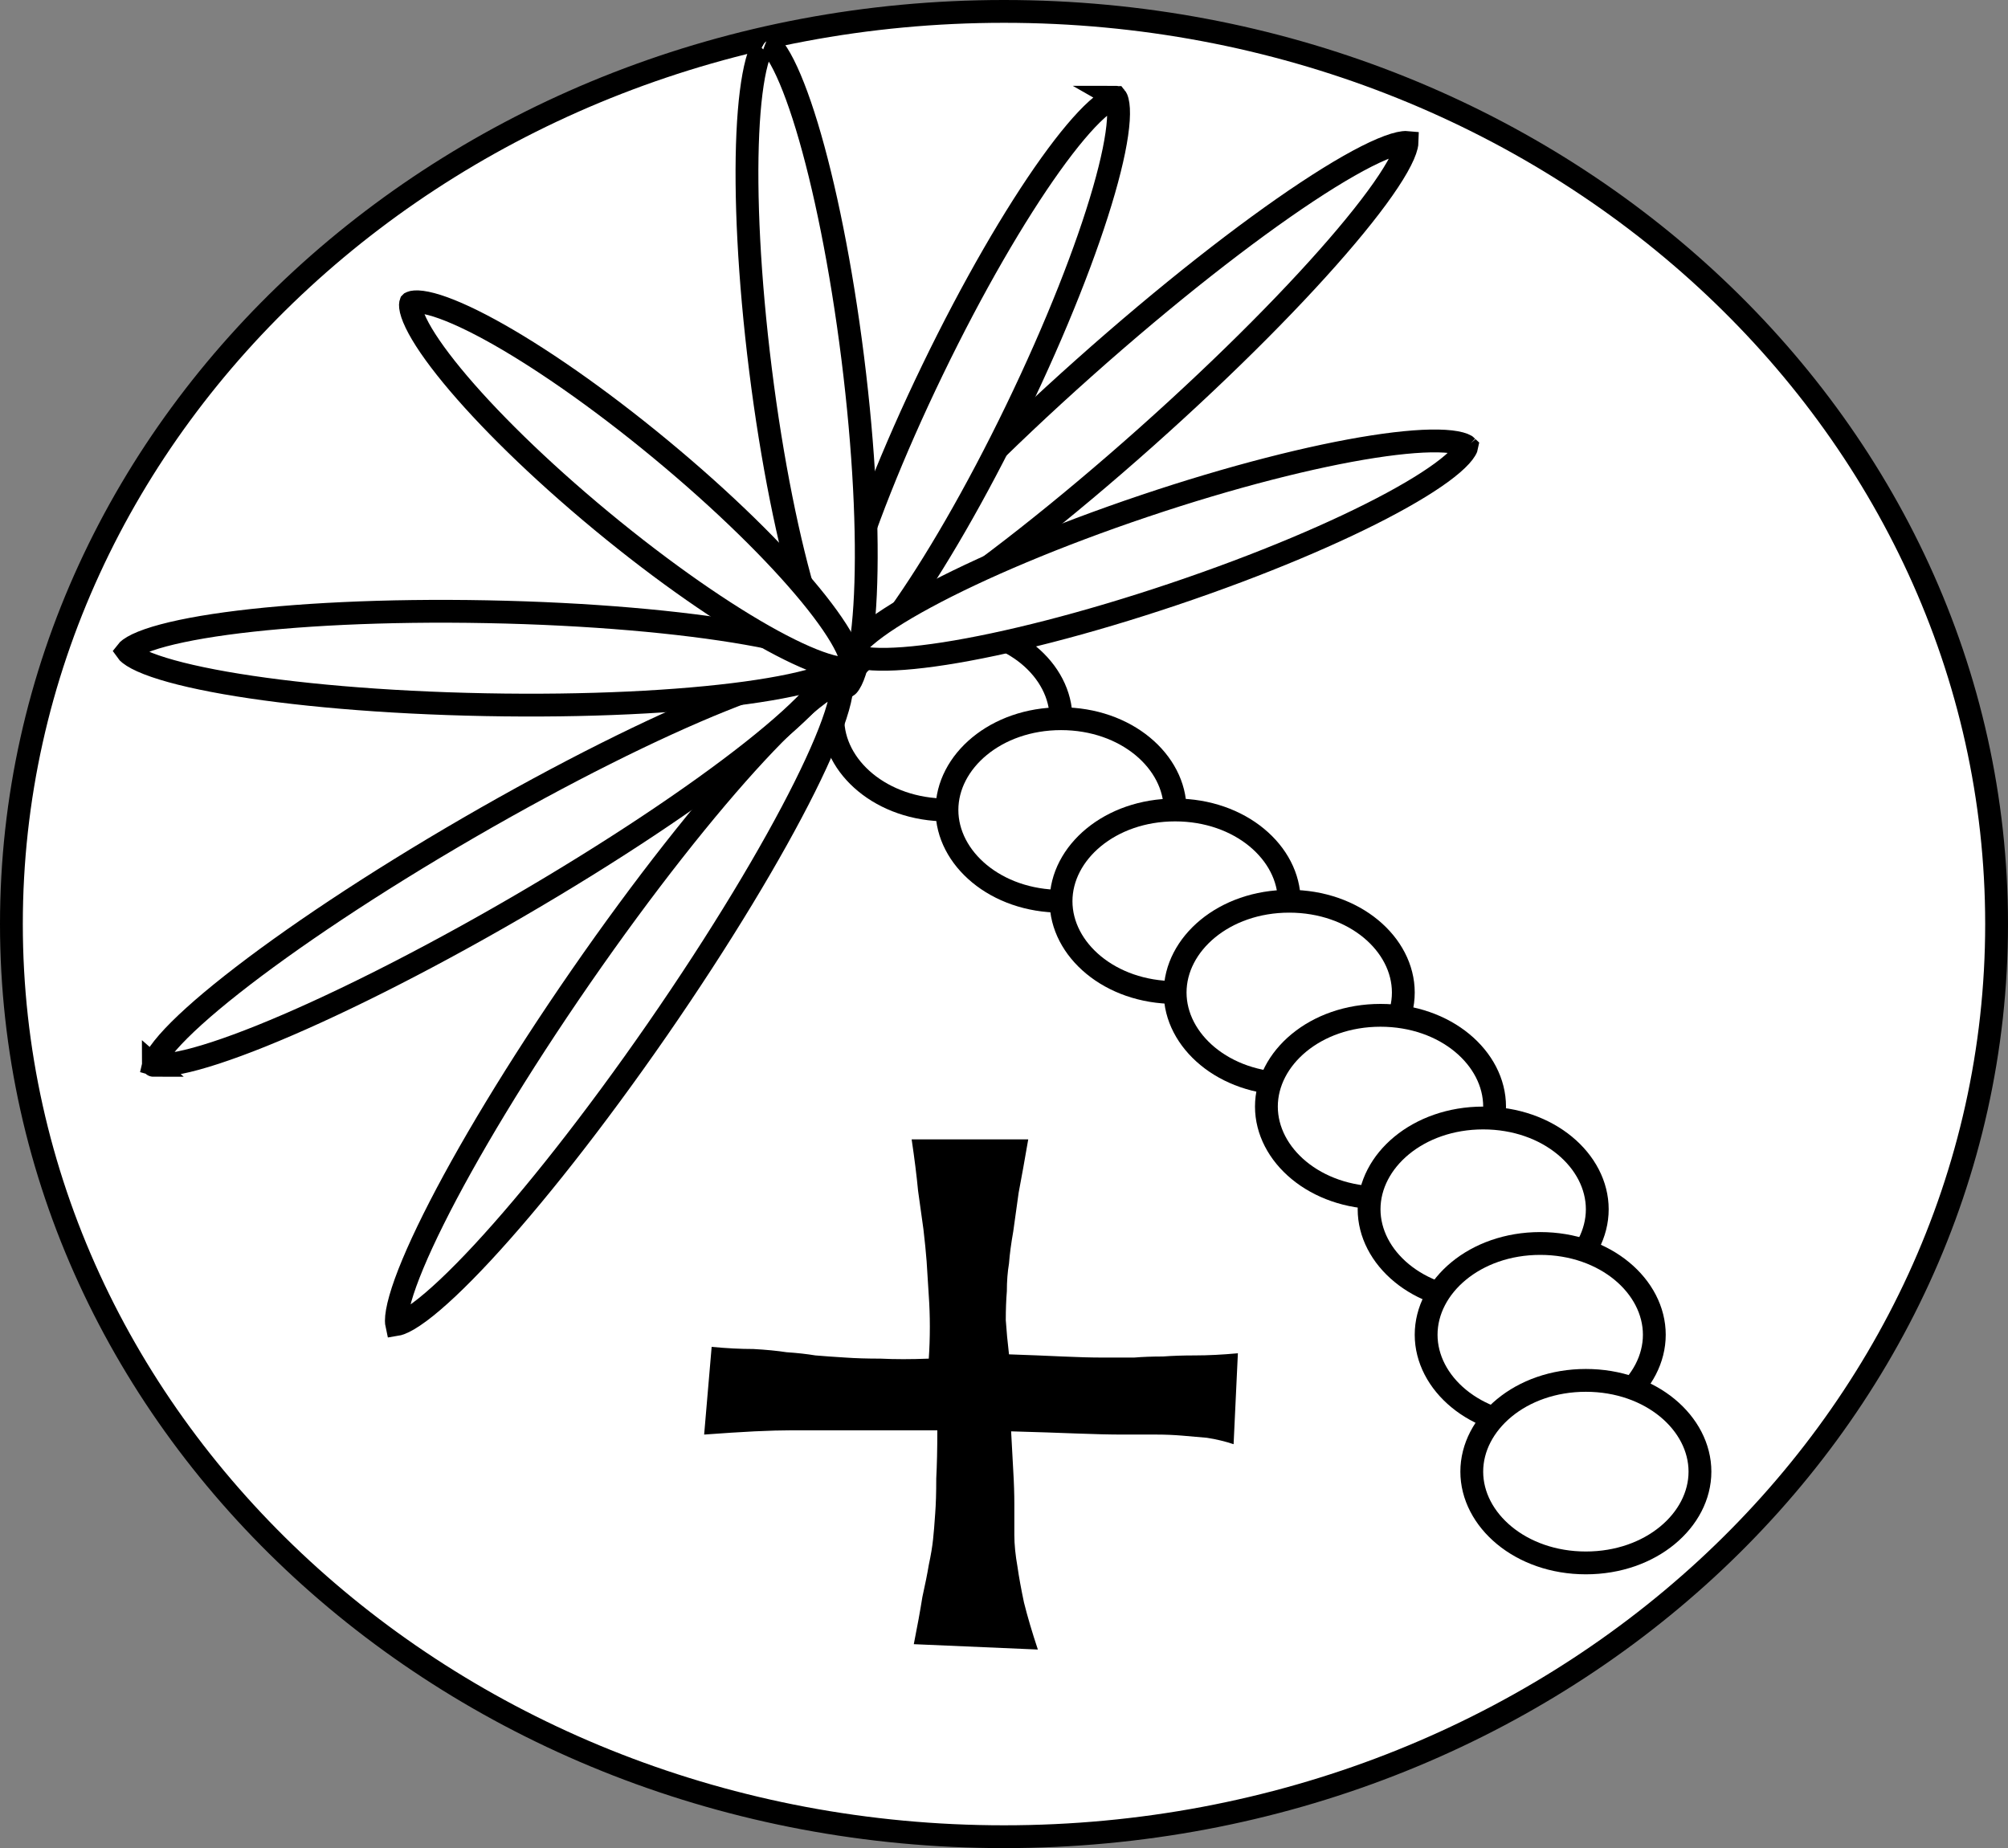 <svg width="88" height="81" viewBox="0 0 88 81" fill="none" xmlns="http://www.w3.org/2000/svg">
<rect x="0" y="0" width="88" height="81" fill="#808080" stroke="none"/>
<path d="M87.5 40.5C87.5 18.447 68.064 0.5 44 0.5C19.936 0.5 0.5 18.447 0.5 40.5C0.5 62.553 19.936 80.5 44 80.5C68.064 80.5 87.5 62.553 87.5 40.5Z" fill="white" stroke="black"/>
<path d="M40.047 72.062L45.484 72.297C45.234 71.547 45.031 70.859 44.875 70.234C44.75 69.641 44.656 69.125 44.594 68.688C44.5 68.156 44.453 67.688 44.453 67.281V65.922C44.453 65.484 44.438 65 44.406 64.469C44.375 63.938 44.344 63.359 44.312 62.734C45.438 62.766 46.391 62.797 47.172 62.828C47.984 62.859 48.656 62.875 49.188 62.875H50.688C51.062 62.875 51.438 62.891 51.812 62.922C52.156 62.953 52.516 62.984 52.891 63.016C53.297 63.078 53.688 63.172 54.062 63.297L54.25 59.312C53.562 59.375 52.938 59.406 52.375 59.406C51.844 59.406 51.375 59.422 50.969 59.453C50.5 59.453 50.078 59.469 49.703 59.5H48.297C47.828 59.5 47.25 59.484 46.562 59.453C45.906 59.422 45.125 59.391 44.219 59.359C44.156 58.828 44.109 58.328 44.078 57.859C44.078 57.391 44.094 56.969 44.125 56.594C44.125 56.156 44.156 55.75 44.219 55.375C44.25 54.969 44.312 54.5 44.406 53.969C44.469 53.5 44.547 52.938 44.641 52.281C44.766 51.625 44.906 50.844 45.062 49.938H39.953C40.078 50.781 40.172 51.531 40.234 52.188C40.328 52.875 40.406 53.438 40.469 53.875C40.531 54.406 40.578 54.875 40.609 55.281C40.641 55.781 40.672 56.281 40.703 56.781C40.734 57.219 40.75 57.672 40.75 58.141C40.75 58.641 40.734 59.109 40.703 59.547C39.922 59.578 39.219 59.578 38.594 59.547C38 59.547 37.484 59.531 37.047 59.5C36.547 59.469 36.109 59.438 35.734 59.406C35.359 59.344 34.938 59.297 34.469 59.266C34.062 59.203 33.578 59.156 33.016 59.125C32.453 59.125 31.844 59.094 31.188 59.031L30.859 62.875C31.703 62.812 32.438 62.766 33.062 62.734C33.719 62.703 34.266 62.688 34.703 62.688H35.969H37.375H41.078C41.078 63.5 41.062 64.203 41.031 64.797C41.031 65.422 41.016 65.938 40.984 66.344C40.953 66.812 40.922 67.188 40.891 67.469C40.859 67.781 40.797 68.156 40.703 68.594C40.641 68.969 40.547 69.438 40.422 70C40.328 70.594 40.203 71.281 40.047 72.062Z" fill="black"/>
<path d="M46.5 31.5C46.5 33.62 44.36 35.5 41.5 35.5C38.64 35.5 36.5 33.62 36.5 31.5C36.5 29.38 38.64 27.5 41.5 27.5C44.36 27.5 46.5 29.38 46.5 31.5Z" fill="white" stroke="black"/>
<path d="M51.5 35.5C51.5 37.62 49.36 39.5 46.5 39.5C43.64 39.5 41.5 37.62 41.5 35.5C41.5 33.38 43.64 31.5 46.5 31.5C49.36 31.5 51.5 33.38 51.5 35.5Z" fill="white" stroke="black"/>
<path d="M56.5 39.5C56.5 41.62 54.36 43.5 51.5 43.5C48.64 43.5 46.5 41.62 46.5 39.5C46.5 37.38 48.64 35.5 51.5 35.5C54.36 35.5 56.5 37.38 56.5 39.5Z" fill="white" stroke="black"/>
<path d="M61.5 43.5C61.5 45.62 59.36 47.5 56.5 47.5C53.64 47.5 51.5 45.62 51.5 43.5C51.5 41.38 53.64 39.5 56.5 39.5C59.36 39.5 61.5 41.38 61.5 43.5Z" fill="white" stroke="black"/>
<path d="M65.5 48.5C65.5 50.62 63.36 52.5 60.5 52.5C57.64 52.5 55.5 50.62 55.5 48.5C55.5 46.38 57.64 44.5 60.5 44.5C63.36 44.5 65.5 46.38 65.5 48.5Z" fill="white" stroke="black"/>
<path d="M70 53C70 55.12 67.86 57 65 57C62.14 57 60 55.12 60 53C60 50.88 62.14 49 65 49C67.86 49 70 50.88 70 53Z" fill="white" stroke="black"/>
<path d="M72.5 58.5C72.5 60.62 70.36 62.5 67.5 62.5C64.64 62.5 62.5 60.62 62.5 58.5C62.5 56.38 64.64 54.5 67.5 54.5C70.36 54.5 72.5 56.38 72.5 58.5Z" fill="white" stroke="black"/>
<path d="M74.5 64.5C74.5 66.62 72.36 68.5 69.5 68.5C66.64 68.5 64.5 66.62 64.5 64.5C64.5 62.38 66.64 60.5 69.5 60.5C72.36 60.5 74.5 62.38 74.5 64.5Z" fill="white" stroke="black"/>
<path d="M36.728 29.917C36.801 29.89 36.85 29.879 36.882 29.874C36.889 29.906 36.896 29.956 36.896 30.034C36.898 30.252 36.846 30.575 36.722 31.01C36.476 31.874 35.981 33.06 35.266 34.494C33.839 37.356 31.574 41.126 28.809 45.122C26.044 49.117 23.314 52.565 21.139 54.909C20.048 56.083 19.112 56.965 18.391 57.499C18.027 57.769 17.743 57.931 17.539 58.007C17.466 58.034 17.416 58.045 17.385 58.05C17.378 58.018 17.371 57.968 17.37 57.89C17.369 57.672 17.421 57.349 17.545 56.914C17.791 56.05 18.286 54.864 19.001 53.43C20.428 50.568 22.693 46.798 25.458 42.802C28.223 38.807 30.953 35.359 33.128 33.015C34.218 31.841 35.154 30.959 35.876 30.425C36.239 30.155 36.523 29.993 36.728 29.917ZM17.337 58.052C17.337 58.052 17.337 58.052 17.338 58.052L17.337 58.052ZM17.399 58.095C17.399 58.095 17.399 58.095 17.399 58.094L17.399 58.095Z" fill="white"/>
<path d="M36.728 29.917C36.801 29.89 36.85 29.879 36.882 29.874C36.889 29.906 36.896 29.956 36.896 30.034C36.898 30.252 36.846 30.575 36.722 31.01C36.476 31.874 35.981 33.06 35.266 34.494C33.839 37.356 31.574 41.126 28.809 45.122C26.044 49.117 23.314 52.565 21.139 54.909C20.048 56.083 19.112 56.965 18.391 57.499C18.027 57.769 17.743 57.931 17.539 58.007C17.466 58.034 17.416 58.045 17.385 58.05C17.378 58.018 17.371 57.968 17.37 57.89C17.369 57.672 17.421 57.349 17.545 56.914C17.791 56.05 18.286 54.864 19.001 53.43C20.428 50.568 22.693 46.798 25.458 42.802C28.223 38.807 30.953 35.359 33.128 33.015C34.218 31.841 35.154 30.959 35.876 30.425C36.239 30.155 36.523 29.993 36.728 29.917ZM17.337 58.052C17.337 58.052 17.337 58.052 17.338 58.052L17.337 58.052ZM17.399 58.095C17.399 58.095 17.399 58.095 17.399 58.094L17.399 58.095Z" fill="white"/>
<path d="M36.728 29.917C36.801 29.89 36.85 29.879 36.882 29.874C36.889 29.906 36.896 29.956 36.896 30.034C36.898 30.252 36.846 30.575 36.722 31.01C36.476 31.874 35.981 33.06 35.266 34.494C33.839 37.356 31.574 41.126 28.809 45.122C26.044 49.117 23.314 52.565 21.139 54.909C20.048 56.083 19.112 56.965 18.391 57.499C18.027 57.769 17.743 57.931 17.539 58.007C17.466 58.034 17.416 58.045 17.385 58.05C17.378 58.018 17.371 57.968 17.37 57.89C17.369 57.672 17.421 57.349 17.545 56.914C17.791 56.05 18.286 54.864 19.001 53.43C20.428 50.568 22.693 46.798 25.458 42.802C28.223 38.807 30.953 35.359 33.128 33.015C34.218 31.841 35.154 30.959 35.876 30.425C36.239 30.155 36.523 29.993 36.728 29.917ZM17.337 58.052C17.337 58.052 17.337 58.052 17.338 58.052L17.337 58.052ZM17.399 58.095C17.399 58.095 17.399 58.095 17.399 58.094L17.399 58.095Z" stroke="black"/>
<path d="M36.21 29.431C36.287 29.438 36.337 29.449 36.368 29.458C36.36 29.489 36.345 29.538 36.313 29.608C36.221 29.806 36.036 30.076 35.739 30.417C35.148 31.093 34.195 31.956 32.937 32.949C30.427 34.93 26.772 37.376 22.569 39.814C18.365 42.251 14.426 44.207 11.46 45.401C9.973 45.999 8.751 46.398 7.87 46.575C7.427 46.663 7.1 46.69 6.883 46.67C6.806 46.664 6.756 46.653 6.726 46.644C6.733 46.612 6.748 46.564 6.78 46.493C6.872 46.295 7.057 46.025 7.354 45.684C7.945 45.008 8.898 44.145 10.156 43.153C12.666 41.172 16.321 38.725 20.524 36.288C24.728 33.851 28.667 31.894 31.633 30.701C33.12 30.102 34.342 29.703 35.223 29.527C35.666 29.438 35.993 29.412 36.21 29.431ZM6.681 46.625C6.681 46.625 6.682 46.626 6.682 46.626L6.681 46.625ZM6.72 46.691C6.72 46.691 6.719 46.691 6.719 46.69L6.72 46.691Z" fill="white"/>
<path d="M36.21 29.431C36.287 29.438 36.337 29.449 36.368 29.458C36.36 29.489 36.345 29.538 36.313 29.608C36.221 29.806 36.036 30.076 35.739 30.417C35.148 31.093 34.195 31.956 32.937 32.949C30.427 34.93 26.772 37.376 22.569 39.814C18.365 42.251 14.426 44.207 11.46 45.401C9.973 45.999 8.751 46.398 7.87 46.575C7.427 46.663 7.1 46.69 6.883 46.67C6.806 46.664 6.756 46.653 6.726 46.644C6.733 46.612 6.748 46.564 6.78 46.493C6.872 46.295 7.057 46.025 7.354 45.684C7.945 45.008 8.898 44.145 10.156 43.153C12.666 41.172 16.321 38.725 20.524 36.288C24.728 33.851 28.667 31.894 31.633 30.701C33.12 30.102 34.342 29.703 35.223 29.527C35.666 29.438 35.993 29.412 36.21 29.431ZM6.681 46.625C6.681 46.625 6.682 46.626 6.682 46.626L6.681 46.625ZM6.72 46.691C6.72 46.691 6.719 46.691 6.719 46.69L6.72 46.691Z" fill="white"/>
<path d="M36.21 29.431C36.287 29.438 36.337 29.449 36.368 29.458C36.36 29.489 36.345 29.538 36.313 29.608C36.221 29.806 36.036 30.076 35.739 30.417C35.148 31.093 34.195 31.956 32.937 32.949C30.427 34.93 26.772 37.376 22.569 39.814C18.365 42.251 14.426 44.207 11.46 45.401C9.973 45.999 8.751 46.398 7.87 46.575C7.427 46.663 7.1 46.69 6.883 46.67C6.806 46.664 6.756 46.653 6.726 46.644C6.733 46.612 6.748 46.564 6.78 46.493C6.872 46.295 7.057 46.025 7.354 45.684C7.945 45.008 8.898 44.145 10.156 43.153C12.666 41.172 16.321 38.725 20.524 36.288C24.728 33.851 28.667 31.894 31.633 30.701C33.12 30.102 34.342 29.703 35.223 29.527C35.666 29.438 35.993 29.412 36.21 29.431ZM6.681 46.625C6.681 46.625 6.682 46.626 6.682 46.626L6.681 46.625ZM6.72 46.691C6.72 46.691 6.719 46.691 6.719 46.69L6.72 46.691Z" stroke="black"/>
<path d="M61.504 6.248C61.581 6.239 61.632 6.24 61.664 6.243C61.663 6.275 61.658 6.326 61.64 6.401C61.59 6.613 61.463 6.915 61.24 7.309C60.798 8.09 60.037 9.127 59.004 10.352C56.944 12.797 53.855 15.928 50.227 19.16C46.598 22.392 43.133 25.1 40.467 26.865C39.131 27.75 38.013 28.386 37.186 28.736C36.77 28.912 36.455 29.003 36.239 29.028C36.162 29.037 36.111 29.037 36.079 29.034C36.08 29.002 36.085 28.951 36.102 28.876C36.152 28.663 36.279 28.361 36.502 27.968C36.945 27.186 37.705 26.15 38.738 24.924C40.799 22.48 43.887 19.349 47.516 16.117C51.144 12.885 54.61 10.177 57.276 8.411C58.612 7.527 59.729 6.891 60.556 6.541C60.973 6.364 61.287 6.273 61.504 6.248ZM36.032 29.025C36.032 29.025 36.032 29.025 36.033 29.025L36.032 29.025ZM36.082 29.081C36.082 29.081 36.082 29.081 36.082 29.081L36.082 29.081Z" fill="white"/>
<path d="M61.504 6.248C61.581 6.239 61.632 6.24 61.664 6.243C61.663 6.275 61.658 6.326 61.64 6.401C61.59 6.613 61.463 6.915 61.24 7.309C60.798 8.09 60.037 9.127 59.004 10.352C56.944 12.797 53.855 15.928 50.227 19.16C46.598 22.392 43.133 25.1 40.467 26.865C39.131 27.75 38.013 28.386 37.186 28.736C36.77 28.912 36.455 29.003 36.239 29.028C36.162 29.037 36.111 29.037 36.079 29.034C36.08 29.002 36.085 28.951 36.102 28.876C36.152 28.663 36.279 28.361 36.502 27.968C36.945 27.186 37.705 26.15 38.738 24.924C40.799 22.48 43.887 19.349 47.516 16.117C51.144 12.885 54.61 10.177 57.276 8.411C58.612 7.527 59.729 6.891 60.556 6.541C60.973 6.364 61.287 6.273 61.504 6.248ZM36.032 29.025C36.032 29.025 36.032 29.025 36.033 29.025L36.032 29.025ZM36.082 29.081C36.082 29.081 36.082 29.081 36.082 29.081L36.082 29.081Z" fill="white"/>
<path d="M61.504 6.248C61.581 6.239 61.632 6.24 61.664 6.243C61.663 6.275 61.658 6.326 61.64 6.401C61.59 6.613 61.463 6.915 61.24 7.309C60.798 8.09 60.037 9.127 59.004 10.352C56.944 12.797 53.855 15.928 50.227 19.16C46.598 22.392 43.133 25.1 40.467 26.865C39.131 27.75 38.013 28.386 37.186 28.736C36.77 28.912 36.455 29.003 36.239 29.028C36.162 29.037 36.111 29.037 36.079 29.034C36.08 29.002 36.085 28.951 36.102 28.876C36.152 28.663 36.279 28.361 36.502 27.968C36.945 27.186 37.705 26.15 38.738 24.924C40.799 22.48 43.887 19.349 47.516 16.117C51.144 12.885 54.61 10.177 57.276 8.411C58.612 7.527 59.729 6.891 60.556 6.541C60.973 6.364 61.287 6.273 61.504 6.248ZM36.032 29.025C36.032 29.025 36.032 29.025 36.033 29.025L36.032 29.025ZM36.082 29.081C36.082 29.081 36.082 29.081 36.082 29.081L36.082 29.081Z" stroke="black"/>
<path d="M37.056 29.124C37.056 29.124 37.056 29.124 37.056 29.125L37.056 29.124ZM36.921 29.032C36.99 29.087 37.024 29.125 37.041 29.149C37.023 29.171 36.987 29.209 36.917 29.26C36.755 29.379 36.486 29.512 36.093 29.649C35.31 29.921 34.153 30.166 32.691 30.366C29.773 30.765 25.732 30.971 21.262 30.885C16.791 30.8 12.761 30.44 9.861 29.93C8.407 29.674 7.26 29.385 6.489 29.084C6.1 28.932 5.837 28.788 5.68 28.663C5.612 28.609 5.577 28.57 5.561 28.547C5.578 28.525 5.614 28.487 5.684 28.436C5.846 28.317 6.115 28.183 6.509 28.046C7.291 27.775 8.448 27.529 9.911 27.329C12.828 26.931 16.869 26.725 21.34 26.811C25.81 26.896 29.84 27.256 32.74 27.766C34.194 28.021 35.341 28.311 36.112 28.612C36.501 28.764 36.764 28.908 36.921 29.032ZM5.545 28.572C5.545 28.572 5.545 28.572 5.545 28.571L5.545 28.572Z" fill="white"/>
<path d="M37.056 29.124C37.056 29.124 37.056 29.124 37.056 29.125L37.056 29.124ZM36.921 29.032C36.99 29.087 37.024 29.125 37.041 29.149C37.023 29.171 36.987 29.209 36.917 29.26C36.755 29.379 36.486 29.512 36.093 29.649C35.31 29.921 34.153 30.166 32.691 30.366C29.773 30.765 25.732 30.971 21.262 30.885C16.791 30.8 12.761 30.44 9.861 29.93C8.407 29.674 7.26 29.385 6.489 29.084C6.1 28.932 5.837 28.788 5.68 28.663C5.612 28.609 5.577 28.57 5.561 28.547C5.578 28.525 5.614 28.487 5.684 28.436C5.846 28.317 6.115 28.183 6.509 28.046C7.291 27.775 8.448 27.529 9.911 27.329C12.828 26.931 16.869 26.725 21.34 26.811C25.81 26.896 29.84 27.256 32.74 27.766C34.194 28.021 35.341 28.311 36.112 28.612C36.501 28.764 36.764 28.908 36.921 29.032ZM5.545 28.572C5.545 28.572 5.545 28.572 5.545 28.571L5.545 28.572Z" fill="white"/>
<path d="M37.056 29.124C37.056 29.124 37.056 29.124 37.056 29.125L37.056 29.124ZM36.921 29.032C36.99 29.087 37.024 29.125 37.041 29.149C37.023 29.171 36.987 29.209 36.917 29.26C36.755 29.379 36.486 29.512 36.093 29.649C35.31 29.921 34.153 30.166 32.691 30.366C29.773 30.765 25.732 30.971 21.262 30.885C16.791 30.8 12.761 30.44 9.861 29.93C8.407 29.674 7.26 29.385 6.489 29.084C6.1 28.932 5.837 28.788 5.68 28.663C5.612 28.609 5.577 28.57 5.561 28.547C5.578 28.525 5.614 28.487 5.684 28.436C5.846 28.317 6.115 28.183 6.509 28.046C7.291 27.775 8.448 27.529 9.911 27.329C12.828 26.931 16.869 26.725 21.34 26.811C25.81 26.896 29.84 27.256 32.74 27.766C34.194 28.021 35.341 28.311 36.112 28.612C36.501 28.764 36.764 28.908 36.921 29.032ZM5.545 28.572C5.545 28.572 5.545 28.572 5.545 28.571L5.545 28.572Z" stroke="black"/>
<path d="M48.897 4.262C48.898 4.262 48.898 4.262 48.899 4.263L48.897 4.262ZM48.739 4.321C48.833 4.28 48.884 4.272 48.906 4.272C48.92 4.289 48.946 4.334 48.971 4.434C49.016 4.61 49.036 4.881 49.011 5.259C48.963 6.011 48.751 7.062 48.38 8.35C47.642 10.918 46.304 14.333 44.54 17.982C42.775 21.631 40.928 24.801 39.374 26.974C38.594 28.064 37.903 28.884 37.344 29.388C37.062 29.642 36.837 29.795 36.671 29.869C36.578 29.911 36.526 29.918 36.504 29.919C36.491 29.901 36.465 29.856 36.439 29.757C36.394 29.58 36.375 29.309 36.399 28.931C36.447 28.18 36.66 27.128 37.03 25.841C37.769 23.273 39.106 19.857 40.871 16.208C42.635 12.559 44.482 9.39 46.036 7.216C46.816 6.126 47.508 5.307 48.067 4.803C48.348 4.549 48.573 4.396 48.739 4.321ZM36.491 29.918C36.491 29.918 36.491 29.918 36.492 29.918L36.491 29.918ZM36.513 29.929C36.513 29.929 36.512 29.929 36.511 29.928L36.513 29.929ZM48.918 4.272C48.919 4.272 48.92 4.272 48.92 4.272L48.918 4.272Z" fill="white"/>
<path d="M48.897 4.262C48.898 4.262 48.898 4.262 48.899 4.263L48.897 4.262ZM48.739 4.321C48.833 4.28 48.884 4.272 48.906 4.272C48.92 4.289 48.946 4.334 48.971 4.434C49.016 4.61 49.036 4.881 49.011 5.259C48.963 6.011 48.751 7.062 48.38 8.35C47.642 10.918 46.304 14.333 44.54 17.982C42.775 21.631 40.928 24.801 39.374 26.974C38.594 28.064 37.903 28.884 37.344 29.388C37.062 29.642 36.837 29.795 36.671 29.869C36.578 29.911 36.526 29.918 36.504 29.919C36.491 29.901 36.465 29.856 36.439 29.757C36.394 29.58 36.375 29.309 36.399 28.931C36.447 28.18 36.66 27.128 37.03 25.841C37.769 23.273 39.106 19.857 40.871 16.208C42.635 12.559 44.482 9.39 46.036 7.216C46.816 6.126 47.508 5.307 48.067 4.803C48.348 4.549 48.573 4.396 48.739 4.321ZM36.491 29.918C36.491 29.918 36.491 29.918 36.492 29.918L36.491 29.918ZM36.513 29.929C36.513 29.929 36.512 29.929 36.511 29.928L36.513 29.929ZM48.918 4.272C48.919 4.272 48.92 4.272 48.92 4.272L48.918 4.272Z" fill="white"/>
<path d="M48.897 4.262C48.898 4.262 48.898 4.262 48.899 4.263L48.897 4.262ZM48.739 4.321C48.833 4.28 48.884 4.272 48.906 4.272C48.92 4.289 48.946 4.334 48.971 4.434C49.016 4.61 49.036 4.881 49.011 5.259C48.963 6.011 48.751 7.062 48.38 8.35C47.642 10.918 46.304 14.333 44.54 17.982C42.775 21.631 40.928 24.801 39.374 26.974C38.594 28.064 37.903 28.884 37.344 29.388C37.062 29.642 36.837 29.795 36.671 29.869C36.578 29.911 36.526 29.918 36.504 29.919C36.491 29.901 36.465 29.856 36.439 29.757C36.394 29.58 36.375 29.309 36.399 28.931C36.447 28.18 36.66 27.128 37.03 25.841C37.769 23.273 39.106 19.857 40.871 16.208C42.635 12.559 44.482 9.39 46.036 7.216C46.816 6.126 47.508 5.307 48.067 4.803C48.348 4.549 48.573 4.396 48.739 4.321ZM36.491 29.918C36.491 29.918 36.491 29.918 36.492 29.918L36.491 29.918ZM36.513 29.929C36.513 29.929 36.512 29.929 36.511 29.928L36.513 29.929ZM48.918 4.272C48.919 4.272 48.92 4.272 48.92 4.272L48.918 4.272Z" stroke="black"/>
<path d="M33.568 1.812C33.568 1.812 33.568 1.812 33.57 1.812L33.568 1.812ZM33.468 1.948C33.523 1.862 33.562 1.828 33.581 1.815C33.602 1.823 33.648 1.846 33.723 1.916C33.857 2.04 34.021 2.257 34.206 2.587C34.574 3.244 34.967 4.242 35.357 5.524C36.133 8.08 36.868 11.674 37.372 15.696C37.875 19.718 38.049 23.382 37.926 26.051C37.865 27.39 37.73 28.454 37.535 29.181C37.437 29.547 37.331 29.798 37.232 29.951C37.177 30.037 37.138 30.071 37.119 30.083C37.098 30.076 37.052 30.052 36.977 29.983C36.843 29.859 36.679 29.642 36.494 29.311C36.126 28.655 35.733 27.657 35.343 26.375C34.566 23.818 33.831 20.224 33.328 16.202C32.825 12.181 32.651 8.516 32.773 5.847C32.835 4.509 32.97 3.445 33.165 2.717C33.263 2.351 33.368 2.101 33.468 1.948ZM37.108 30.09C37.108 30.09 37.108 30.09 37.109 30.089L37.108 30.09ZM37.132 30.087C37.132 30.087 37.132 30.087 37.13 30.087L37.132 30.087ZM33.591 1.809C33.592 1.809 33.592 1.808 33.592 1.809L33.591 1.809Z" fill="white"/>
<path d="M33.568 1.812C33.568 1.812 33.568 1.812 33.57 1.812L33.568 1.812ZM33.468 1.948C33.523 1.862 33.562 1.828 33.581 1.815C33.602 1.823 33.648 1.846 33.723 1.916C33.857 2.04 34.021 2.257 34.206 2.587C34.574 3.244 34.967 4.242 35.357 5.524C36.133 8.08 36.868 11.674 37.372 15.696C37.875 19.718 38.049 23.382 37.926 26.051C37.865 27.39 37.73 28.454 37.535 29.181C37.437 29.547 37.331 29.798 37.232 29.951C37.177 30.037 37.138 30.071 37.119 30.083C37.098 30.076 37.052 30.052 36.977 29.983C36.843 29.859 36.679 29.642 36.494 29.311C36.126 28.655 35.733 27.657 35.343 26.375C34.566 23.818 33.831 20.224 33.328 16.202C32.825 12.181 32.651 8.516 32.773 5.847C32.835 4.509 32.97 3.445 33.165 2.717C33.263 2.351 33.368 2.101 33.468 1.948ZM37.108 30.09C37.108 30.09 37.108 30.09 37.109 30.089L37.108 30.09ZM37.132 30.087C37.132 30.087 37.132 30.087 37.13 30.087L37.132 30.087ZM33.591 1.809C33.592 1.809 33.592 1.808 33.592 1.809L33.591 1.809Z" fill="white"/>
<path d="M33.568 1.812C33.568 1.812 33.568 1.812 33.57 1.812L33.568 1.812ZM33.468 1.948C33.523 1.862 33.562 1.828 33.581 1.815C33.602 1.823 33.648 1.846 33.723 1.916C33.857 2.04 34.021 2.257 34.206 2.587C34.574 3.244 34.967 4.242 35.357 5.524C36.133 8.08 36.868 11.674 37.372 15.696C37.875 19.718 38.049 23.382 37.926 26.051C37.865 27.39 37.73 28.454 37.535 29.181C37.437 29.547 37.331 29.798 37.232 29.951C37.177 30.037 37.138 30.071 37.119 30.083C37.098 30.076 37.052 30.052 36.977 29.983C36.843 29.859 36.679 29.642 36.494 29.311C36.126 28.655 35.733 27.657 35.343 26.375C34.566 23.818 33.831 20.224 33.328 16.202C32.825 12.181 32.651 8.516 32.773 5.847C32.835 4.509 32.97 3.445 33.165 2.717C33.263 2.351 33.368 2.101 33.468 1.948ZM37.108 30.09C37.108 30.09 37.108 30.09 37.109 30.089L37.108 30.09ZM37.132 30.087C37.132 30.087 37.132 30.087 37.13 30.087L37.132 30.087ZM33.591 1.809C33.592 1.809 33.592 1.808 33.592 1.809L33.591 1.809Z" stroke="black"/>
<path d="M64.288 19.552C64.288 19.552 64.288 19.553 64.288 19.554L64.288 19.552ZM64.134 19.481C64.23 19.519 64.271 19.55 64.287 19.566C64.283 19.588 64.27 19.638 64.216 19.725C64.122 19.881 63.942 20.085 63.655 20.332C63.084 20.824 62.184 21.407 61.005 22.044C58.654 23.314 55.279 24.749 51.437 26.042C47.596 27.335 44.039 28.234 41.399 28.645C40.075 28.851 39.005 28.93 38.254 28.884C37.876 28.861 37.609 28.807 37.44 28.74C37.344 28.703 37.303 28.671 37.287 28.656C37.291 28.634 37.304 28.584 37.358 28.496C37.452 28.341 37.632 28.137 37.919 27.89C38.49 27.398 39.389 26.814 40.569 26.178C42.92 24.908 46.295 23.473 50.137 22.18C53.978 20.886 57.535 19.988 60.175 19.577C61.499 19.371 62.569 19.291 63.32 19.338C63.698 19.361 63.965 19.415 64.134 19.481ZM37.278 28.646C37.279 28.646 37.279 28.646 37.279 28.647L37.278 28.646ZM37.286 28.669C37.286 28.669 37.286 28.669 37.286 28.667L37.286 28.669ZM64.294 19.574C64.295 19.575 64.296 19.576 64.296 19.576L64.294 19.574Z" fill="white"/>
<path d="M64.288 19.552C64.288 19.552 64.288 19.553 64.288 19.554L64.288 19.552ZM64.134 19.481C64.23 19.519 64.271 19.55 64.287 19.566C64.283 19.588 64.27 19.638 64.216 19.725C64.122 19.881 63.942 20.085 63.655 20.332C63.084 20.824 62.184 21.407 61.005 22.044C58.654 23.314 55.279 24.749 51.437 26.042C47.596 27.335 44.039 28.234 41.399 28.645C40.075 28.851 39.005 28.93 38.254 28.884C37.876 28.861 37.609 28.807 37.44 28.74C37.344 28.703 37.303 28.671 37.287 28.656C37.291 28.634 37.304 28.584 37.358 28.496C37.452 28.341 37.632 28.137 37.919 27.89C38.49 27.398 39.389 26.814 40.569 26.178C42.92 24.908 46.295 23.473 50.137 22.18C53.978 20.886 57.535 19.988 60.175 19.577C61.499 19.371 62.569 19.291 63.32 19.338C63.698 19.361 63.965 19.415 64.134 19.481ZM37.278 28.646C37.279 28.646 37.279 28.646 37.279 28.647L37.278 28.646ZM37.286 28.669C37.286 28.669 37.286 28.669 37.286 28.667L37.286 28.669ZM64.294 19.574C64.295 19.575 64.296 19.576 64.296 19.576L64.294 19.574Z" fill="white"/>
<path d="M64.288 19.552C64.288 19.552 64.288 19.553 64.288 19.554L64.288 19.552ZM64.134 19.481C64.23 19.519 64.271 19.55 64.287 19.566C64.283 19.588 64.27 19.638 64.216 19.725C64.122 19.881 63.942 20.085 63.655 20.332C63.084 20.824 62.184 21.407 61.005 22.044C58.654 23.314 55.279 24.749 51.437 26.042C47.596 27.335 44.039 28.234 41.399 28.645C40.075 28.851 39.005 28.93 38.254 28.884C37.876 28.861 37.609 28.807 37.44 28.74C37.344 28.703 37.303 28.671 37.287 28.656C37.291 28.634 37.304 28.584 37.358 28.496C37.452 28.341 37.632 28.137 37.919 27.89C38.49 27.398 39.389 26.814 40.569 26.178C42.92 24.908 46.295 23.473 50.137 22.18C53.978 20.886 57.535 19.988 60.175 19.577C61.499 19.371 62.569 19.291 63.32 19.338C63.698 19.361 63.965 19.415 64.134 19.481ZM37.278 28.646C37.279 28.646 37.279 28.646 37.279 28.647L37.278 28.646ZM37.286 28.669C37.286 28.669 37.286 28.669 37.286 28.667L37.286 28.669ZM64.294 19.574C64.295 19.575 64.296 19.576 64.296 19.576L64.294 19.574Z" stroke="black"/>
<path d="M37.319 29.253L37.318 29.254L37.315 29.256C37.312 29.258 37.305 29.263 37.292 29.268C37.266 29.279 37.218 29.293 37.139 29.298C36.977 29.309 36.738 29.283 36.413 29.197C35.768 29.025 34.898 28.649 33.858 28.082C31.783 26.952 29.118 25.114 26.362 22.834C23.605 20.553 21.301 18.28 19.802 16.454C19.05 15.538 18.517 14.755 18.228 14.153C18.082 13.85 18.011 13.62 17.992 13.459C17.983 13.38 17.987 13.331 17.993 13.303C17.996 13.289 17.999 13.282 18.001 13.278L18.002 13.275L18.003 13.274L18.004 13.273L18.006 13.271C18.01 13.269 18.016 13.264 18.029 13.259C18.055 13.248 18.104 13.234 18.182 13.229C18.345 13.218 18.584 13.244 18.908 13.33C19.554 13.502 20.423 13.878 21.464 14.445C23.538 15.575 26.203 17.413 28.96 19.694C31.716 21.974 34.021 24.247 35.52 26.073C36.272 26.989 36.804 27.773 37.094 28.374C37.239 28.677 37.31 28.907 37.329 29.068C37.339 29.147 37.334 29.197 37.328 29.224C37.325 29.238 37.322 29.245 37.321 29.249L37.319 29.252L37.319 29.253Z" fill="white"/>
<path d="M37.319 29.253L37.318 29.254L37.315 29.256C37.312 29.258 37.305 29.263 37.292 29.268C37.266 29.279 37.218 29.293 37.139 29.298C36.977 29.309 36.738 29.283 36.413 29.197C35.768 29.025 34.898 28.649 33.858 28.082C31.783 26.952 29.118 25.114 26.362 22.834C23.605 20.553 21.301 18.28 19.802 16.454C19.05 15.538 18.517 14.755 18.228 14.153C18.082 13.85 18.011 13.62 17.992 13.459C17.983 13.38 17.987 13.331 17.993 13.303C17.996 13.289 17.999 13.282 18.001 13.278L18.002 13.275L18.003 13.274L18.004 13.273L18.006 13.271C18.01 13.269 18.016 13.264 18.029 13.259C18.055 13.248 18.104 13.234 18.182 13.229C18.345 13.218 18.584 13.244 18.908 13.33C19.554 13.502 20.423 13.878 21.464 14.445C23.538 15.575 26.203 17.413 28.96 19.694C31.716 21.974 34.021 24.247 35.52 26.073C36.272 26.989 36.804 27.773 37.094 28.374C37.239 28.677 37.31 28.907 37.329 29.068C37.339 29.147 37.334 29.197 37.328 29.224C37.325 29.238 37.322 29.245 37.321 29.249L37.319 29.252L37.319 29.253Z" fill="white"/>
<path d="M37.319 29.253L37.318 29.254L37.315 29.256C37.312 29.258 37.305 29.263 37.292 29.268C37.266 29.279 37.218 29.293 37.139 29.298C36.977 29.309 36.738 29.283 36.413 29.197C35.768 29.025 34.898 28.649 33.858 28.082C31.783 26.952 29.118 25.114 26.362 22.834C23.605 20.553 21.301 18.28 19.802 16.454C19.05 15.538 18.517 14.755 18.228 14.153C18.082 13.85 18.011 13.62 17.992 13.459C17.983 13.38 17.987 13.331 17.993 13.303C17.996 13.289 17.999 13.282 18.001 13.278L18.002 13.275L18.003 13.274L18.004 13.273L18.006 13.271C18.01 13.269 18.016 13.264 18.029 13.259C18.055 13.248 18.104 13.234 18.182 13.229C18.345 13.218 18.584 13.244 18.908 13.33C19.554 13.502 20.423 13.878 21.464 14.445C23.538 15.575 26.203 17.413 28.96 19.694C31.716 21.974 34.021 24.247 35.52 26.073C36.272 26.989 36.804 27.773 37.094 28.374C37.239 28.677 37.31 28.907 37.329 29.068C37.339 29.147 37.334 29.197 37.328 29.224C37.325 29.238 37.322 29.245 37.321 29.249L37.319 29.252L37.319 29.253Z" stroke="black"/>
</svg>
